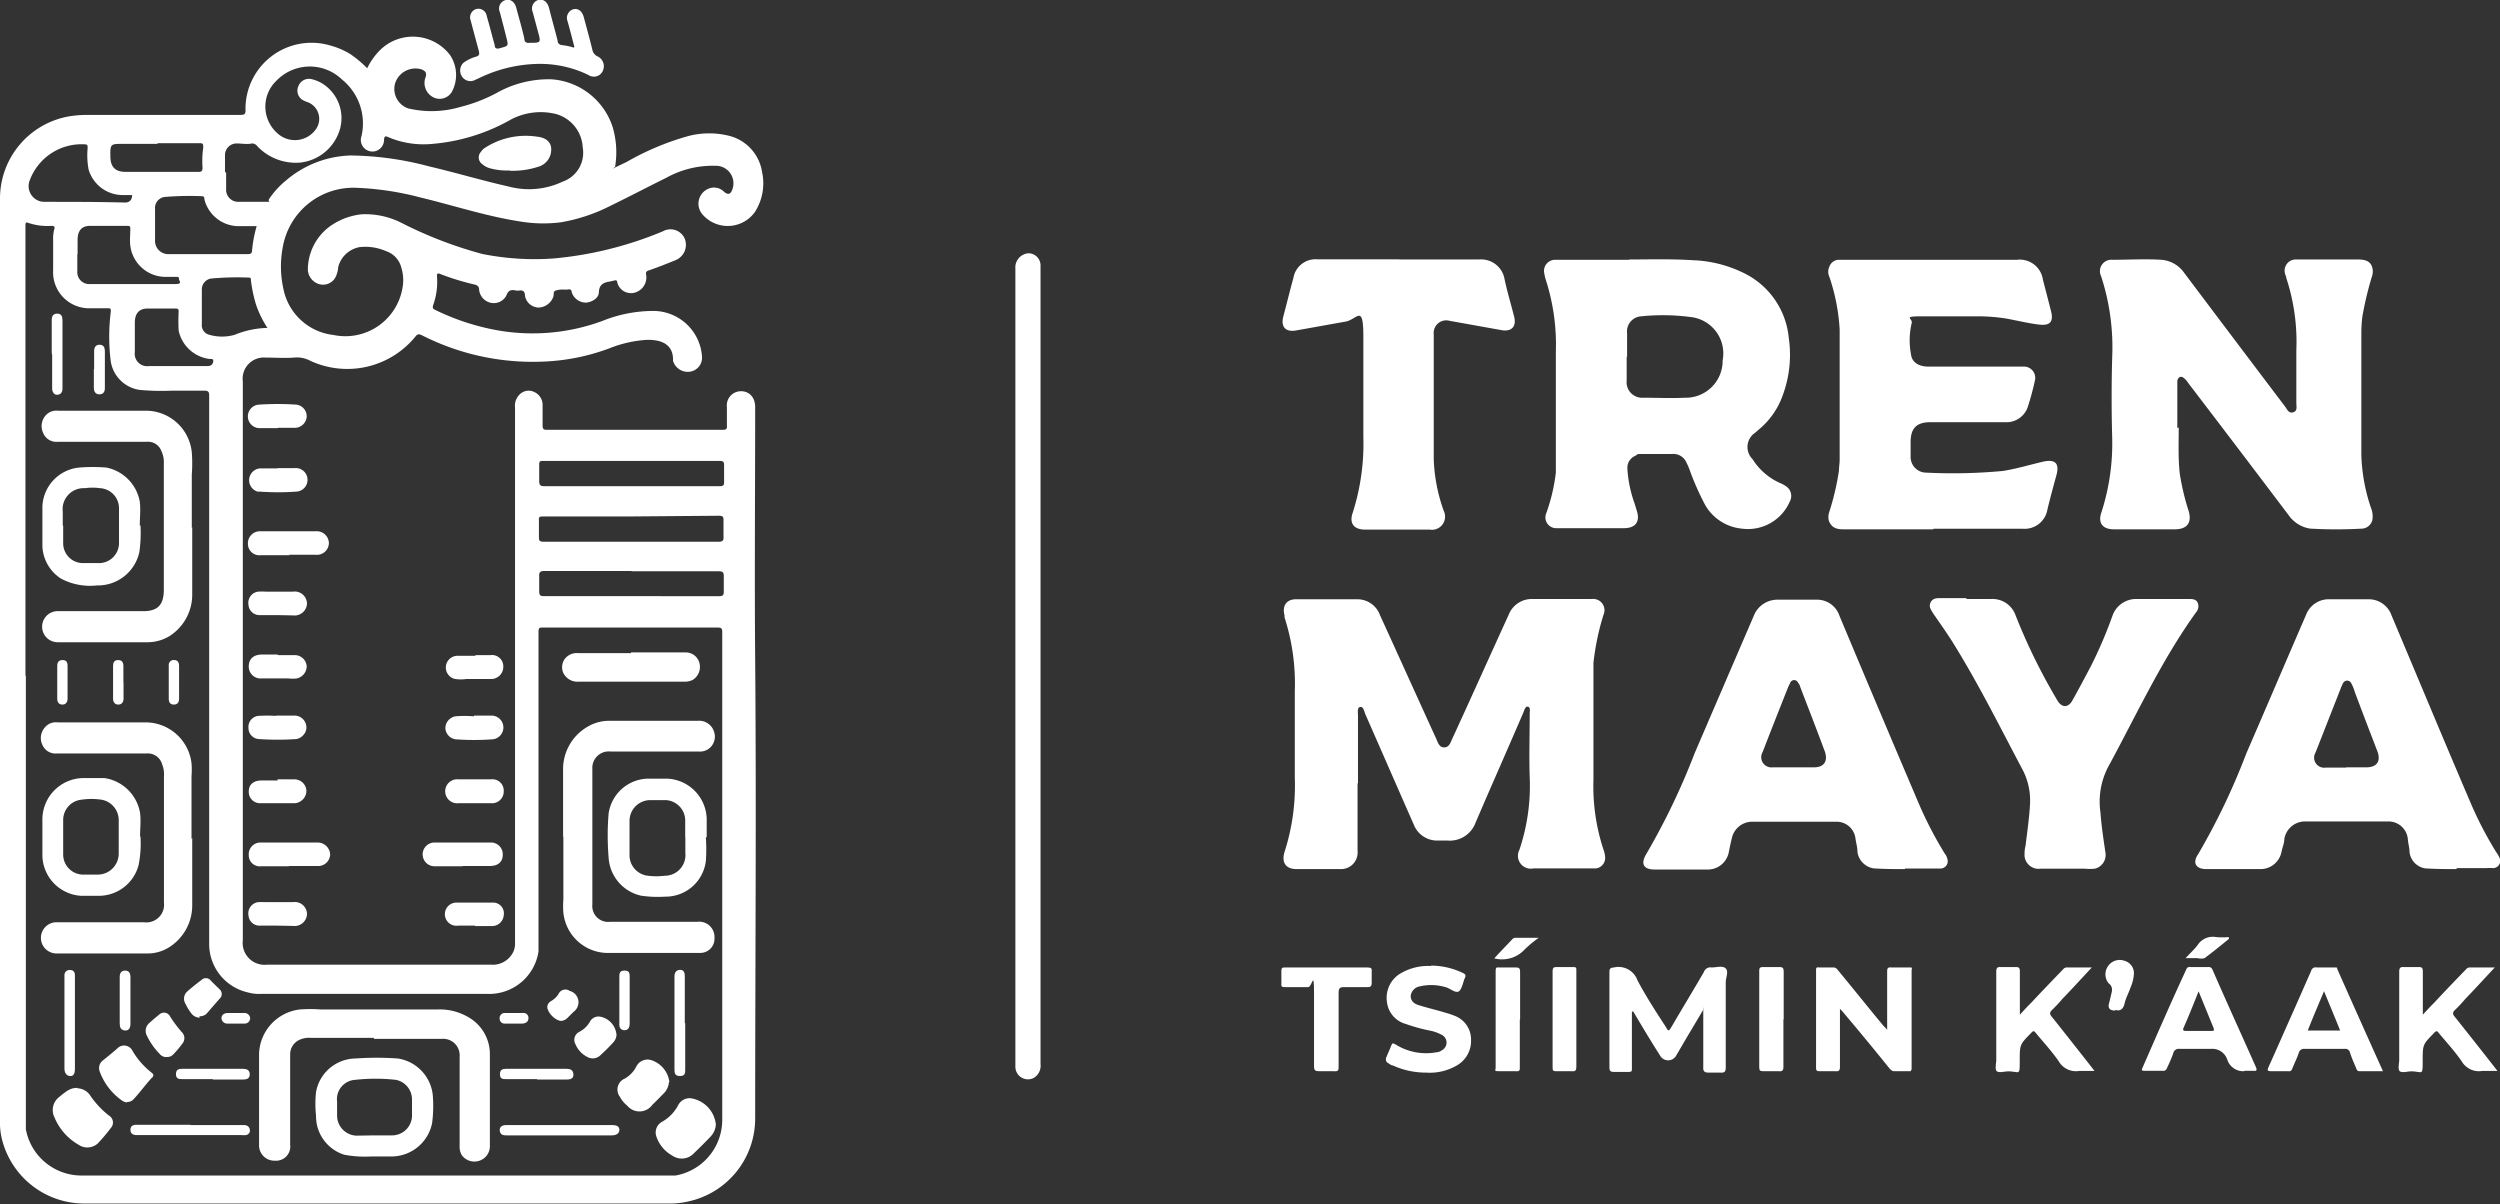 <svg xmlns="http://www.w3.org/2000/svg" viewBox="0 0 176.88 85.19"><rect x="0" y="0" width="176.88" height="85.19" fill="#333333" stroke="none"/><defs><style>.cls-1{fill:#fff;}</style></defs><g id="Layer_2" data-name="Layer 2"><g id="Pantalla_1" data-name="Pantalla 1"><path class="cls-1" d="M96.05,55.46v4.76a1.17,1.17,0,0,1-1.22,1.27h-3.1c-.75,0-1.07-.46-.85-1.2A15.38,15.38,0,0,0,91.61,55c0-2,0-4.05,0-6.08a15.3,15.3,0,0,0-.73-5.25.48.48,0,0,0,0-.14c-.17-.64.12-1.13.81-1.13,1.44,0,2.9,0,4.36,0a1.7,1.7,0,0,1,1.59,1.13c1.34,2.93,2.66,5.86,4,8.79.1.24.2.56.54.56s.44-.32.56-.59c1.35-2.93,2.66-5.86,4-8.79a1.76,1.76,0,0,1,1.68-1.12h4.2a.8.8,0,0,1,.83,1.12,17.87,17.87,0,0,0-.71,3.4c0,.26,0,.53,0,.8,0,2.49,0,5,0,7.47a14.23,14.23,0,0,0,.73,5,1.84,1.84,0,0,1,.1.51.75.75,0,0,1-.64.76l-.44,0H108.5a.91.91,0,0,1-1-1.31,14.2,14.2,0,0,0,.73-5.15c-.05-1.49,0-3,0-4.47,0-.17.07-.46-.12-.51s-.25.22-.32.39c-1.12,2.61-2.27,5.2-3.39,7.81a1.94,1.94,0,0,1-2,1.27h-.8a1.77,1.77,0,0,1-1.56-1.1c-1.15-2.61-2.3-5.25-3.45-7.86-.07-.2-.14-.54-.36-.49s-.15.39-.15.61v4.76h0Z"/><path class="cls-1" d="M154.15,30.24c0,1-.05,2.1.07,3.25a17,17,0,0,0,.64,2.69c.22.8-.1,1.27-1,1.27h-4.3c-.78,0-1.15-.44-.88-1.2a15.87,15.87,0,0,0,.76-5.35c-.05-1.85-.05-3.71,0-5.56a16.22,16.22,0,0,0-.78-5.79.81.81,0,0,1,.8-1.17c1.15,0,2.3-.07,3.44,0a2.17,2.17,0,0,1,1.64.93c2.37,3.15,4.76,6.32,7.13,9.45.14.19.26.51.58.41s.22-.41.22-.68c0-1.22,0-2.47,0-3.69a14.45,14.45,0,0,0-.71-5.13c0-.09-.07-.22-.09-.31a.79.79,0,0,1,.7-1h4.5c.63,0,.92.22,1,.69a1.11,1.11,0,0,1-.05.51,23.6,23.6,0,0,0-.68,2.85,9.66,9.66,0,0,0-.07,1.2V32.2a12.8,12.8,0,0,0,.68,3.73,1.55,1.55,0,0,1,.1.86.8.8,0,0,1-.69.61,32.84,32.84,0,0,1-3.71,0,2.27,2.27,0,0,1-1.51-.93c-2.34-3.1-4.71-6.22-7.08-9.32a1.94,1.94,0,0,0-.34-.4c-.22-.17-.39-.09-.47.18v3.36h0Z"/><path class="cls-1" d="M115.31,18.36c1.3,0,2.86-.05,4.45.05a8.84,8.84,0,0,1,3.8,1,5.69,5.69,0,0,1,3,4.51,8.22,8.22,0,0,1-.44,4.08,5.5,5.5,0,0,1-1.68,2.39l-.25.22a1.21,1.21,0,0,0-.19,1.88,4.4,4.4,0,0,0,2,1.71,1.86,1.86,0,0,1,.34.19.82.82,0,0,1,.29,1.1,3.23,3.23,0,0,1-3.41,1.91,3.36,3.36,0,0,1-2.57-1.66,18.63,18.63,0,0,1-1.12-2.54,5,5,0,0,0-.22-.49,1,1,0,0,0-1-.59c-.64,0-1.27,0-1.93,0s-.46,0-.68.13a.92.92,0,0,0-.56.9,8.82,8.82,0,0,0,.48,2.39c.08.22.13.42.2.64.22.73-.1,1.17-.88,1.19h-4.83a.76.76,0,0,1-.73-1,13,13,0,0,0,.7-2.93c0-.24,0-.49,0-.73,0-2.61,0-5.22,0-7.83a15,15,0,0,0-.71-5.08,2.35,2.35,0,0,1-.1-.42.79.79,0,0,1,.71-1h5.27Zm-.22,6.88v1.68a1.1,1.1,0,0,0,1.17,1.22c1,0,2,.05,2.93,0a2.61,2.61,0,0,0,2.69-2.64,2.59,2.59,0,0,0-2.27-3.07,15.09,15.09,0,0,0-3.49-.05,1.07,1.07,0,0,0-1,1.2v1.68h0Z"/><path class="cls-1" d="M136.79,37.45H130.4c-.56,0-.83-.18-1-.59a1.06,1.06,0,0,1,0-.56,18.51,18.51,0,0,0,.71-3c0-.25.05-.52.05-.78V23.31a14.09,14.09,0,0,0-.73-3.73.84.84,0,0,1,0-.71.74.74,0,0,1,.61-.49l.48,0h12.19a1.65,1.65,0,0,1,1.83,1.41c.19.73.39,1.49.58,2.25s-.12,1-.8.93-1.52-.27-2.3-.42a13,13,0,0,0-2.15-.17h-3.95c-1.32,0-.59.15-.66.46a5.33,5.33,0,0,0-.05,2.25c.07.56.56.85,1.25.85h6.83a.8.8,0,0,1,.68,1,19.25,19.25,0,0,1-.51,1.88,1.59,1.59,0,0,1-1.61,1.05H136.6c-1,0-1.42.42-1.42,1.42v1a1.11,1.11,0,0,0,1.1,1.15,38,38,0,0,0,5.44-.12c.93-.15,1.84-.42,2.76-.64s1.27.07,1,1c-.22.8-.44,1.61-.63,2.41a1.63,1.63,0,0,1-1.73,1.32h-6.33v0Z"/><path class="cls-1" d="M134.77,61.49c-.64,0-1.42,0-2.2-.05a1.37,1.37,0,0,1-1.15-1.15c0-.31-.09-.63-.14-.95a1.34,1.34,0,0,0-1.3-1.2h-6.07a1.47,1.47,0,0,0-1.37,1.13c-.08.31-.15.66-.22,1a1.51,1.51,0,0,1-1.54,1.25h-3.71c-.81,0-1-.42-.59-1.1a49.11,49.11,0,0,0,3.42-7.13q2.09-4.86,4.18-9.71a1.79,1.79,0,0,1,1.7-1.15h2.71a1.67,1.67,0,0,1,1.66,1.15q2.79,6.66,5.62,13.3a27.31,27.31,0,0,0,1.83,3.52.84.84,0,0,1,.17.34.52.52,0,0,1-.44.71c-.15,0-.32,0-.46,0h-2.08Zm-7.86-7.2h1.44c.73,0,1-.47.75-1.15-.56-1.51-1.14-3-1.73-4.54a.67.67,0,0,0-.15-.29.3.3,0,0,0-.56,0l-.14.29c-.61,1.54-1.22,3.08-1.81,4.61a.72.72,0,0,0,.71,1.08Z"/><path class="cls-1" d="M173.8,61.49c-.64,0-1.42,0-2.2-.05a1.32,1.32,0,0,1-1.12-1.15c0-.31-.1-.61-.12-.92A1.37,1.37,0,0,0,169,58.12h-5.91a1.48,1.48,0,0,0-1.47,1.25c0,.26-.12.56-.19.85a1.51,1.51,0,0,1-1.51,1.27H156.1c-.73,0-1-.44-.58-1.05a47.61,47.61,0,0,0,3.41-7.13c1.42-3.27,2.81-6.54,4.23-9.81a1.71,1.71,0,0,1,1.66-1.1h2.73a1.71,1.71,0,0,1,1.66,1.15c1.88,4.46,3.73,8.91,5.64,13.37a26.19,26.19,0,0,0,1.78,3.4,1.6,1.6,0,0,1,.2.34.51.51,0,0,1-.44.76,3.73,3.73,0,0,0-.47,0h-2.1ZM166,54.29h1.42c.76,0,1.05-.44.78-1.15q-.81-2.09-1.59-4.17a3,3,0,0,0-.26-.64.32.32,0,0,0-.57,0c-.05.08-.07.15-.12.25l-1.83,4.66a.71.71,0,0,0,.71,1.07H166Z"/><path class="cls-1" d="M139.11,42.38h1.78a1.73,1.73,0,0,1,1.71,1.14,41.22,41.22,0,0,0,2.86,5.86,1.51,1.51,0,0,0,.1.17c.31.54.78.54,1.07,0,.44-.78.86-1.58,1.29-2.39a30.78,30.78,0,0,0,1.54-3.59,1.77,1.77,0,0,1,1.71-1.19h3.69c.24,0,.51,0,.63.26a.65.65,0,0,1-.12.69c-2.47,3.44-4.22,7.27-6.25,11a5.34,5.34,0,0,0-.51,3.15c.07.95.22,1.93.36,2.88a1,1,0,0,1-.75,1.1,3.59,3.59,0,0,1-.73,0h-3.1a1,1,0,0,1-1.15-.9c0-.22,0-.46.07-.71.12-1,.27-2,.32-3a4.71,4.71,0,0,0-.49-2.32c-1.59-3-3.08-6-4.83-8.84-.47-.78-1-1.51-1.52-2.27-.14-.24-.36-.49-.19-.81s.49-.29.8-.29h1.74Z"/><path class="cls-1" d="M99,18.36h5.64a1.68,1.68,0,0,1,1.81,1.39c.19.9.46,1.78.68,2.66.17.68-.17,1.07-.88.95l-3.68-.66a.89.89,0,0,0-1.13.95v8.82a11.89,11.89,0,0,0,.71,3.68.93.93,0,0,1-1,1.32c-1.51,0-3.05,0-4.57,0-.78,0-1.14-.44-.87-1.2a16.09,16.09,0,0,0,.75-5.39c0-2.37,0-4.74,0-7.08s-.44-1.2-1.24-1.05l-3.52.63c-.73.13-1.1-.24-.9-1,.24-.9.46-1.81.71-2.71a1.59,1.59,0,0,1,1.73-1.32H99Z"/><path class="cls-1" d="M73.62,47.18v28.1a1,1,0,0,1-.51,1,.89.89,0,0,1-1.27-.8V19a1,1,0,0,1,.93-1.08.86.86,0,0,1,.85.83V47.16h0Z"/><path class="cls-1" d="M115.46,71.62v4c0,.14,0,.22-.22.22h-1.07c-.22,0-.3-.08-.3-.3V68.76c0-.24.08-.29.32-.31a1.42,1.42,0,0,1,1.66.9c.59,1.12,1.29,2.2,2,3.29.2.35.2.35.42,0,.75-1.29,1.54-2.58,2.29-3.88a.48.48,0,0,1,.54-.31c.34,0,.78-.15,1,.07s0,.63,0,1v6c0,.29-.07.39-.37.37h-.83c-.29,0-.41-.08-.39-.39V71.84c0-1.2,0-.2-.05-.32-.24.42-.51.86-.75,1.27-.39.64-.76,1.29-1.15,1.95a.65.65,0,0,1-1.07,0c-.64-1-1.3-2.1-1.93-3.17h-.08Z"/><path class="cls-1" d="M130.18,71.35v4.1c0,.27-.05.37-.34.34h-1.08c-.17,0-.27,0-.27-.24V68.67c0-.18,0-.25.22-.22h1c.18,0,.25.09.35.22,1.07,1.29,2.12,2.61,3.19,3.9a2.78,2.78,0,0,1,.27.29V68.71c0-.22.08-.29.3-.26H135c.39,0,.25,0,.25.24v6.88c0,.17-.05.25-.22.22h-1c-.17,0-.24-.09-.34-.19q-1.57-1.95-3.2-3.88a2.91,2.91,0,0,0-.32-.35h0Z"/><path class="cls-1" d="M148,68.45c-.73.78-1.39,1.51-2.08,2.22a9.46,9.46,0,0,1-.75.8c-.17.17-.15.3,0,.47q1.42,1.78,2.85,3.61s.08.1.17.22c-.39,0-.73,0-1.07,0a1.41,1.41,0,0,1-1.46-.68c-.49-.71-1.08-1.35-1.62-2-.12-.17-.19-.17-.34,0-.78.8-.8.8-.8,1.93s0,.8-.78.78c-.3,0-.66.12-.83,0s-.05-.56-.05-.83V68.76c0-.24.05-.36.31-.34h1c.26,0,.36,0,.36.34v2.66c0,.88,0,.22,0,.37.27-.29.54-.59.81-.85.73-.79,1.49-1.57,2.24-2.35a.35.35,0,0,1,.32-.14H148Z"/><path class="cls-1" d="M176.51,68.45c-.73.78-1.39,1.51-2.08,2.22a9.46,9.46,0,0,1-.75.8c-.17.17-.15.3,0,.47q1.42,1.78,2.85,3.61s.08.1.17.22c-.39,0-.73,0-1.07,0a1.41,1.41,0,0,1-1.46-.68c-.49-.71-1.08-1.35-1.62-2-.12-.17-.19-.17-.34,0-.78.8-.8.8-.8,1.93s0,.8-.78.78c-.3,0-.66.12-.83,0s-.05-.56-.05-.83V68.76c0-.24.05-.36.31-.34h1c.26,0,.36,0,.36.34v2.66c0,.88,0,.22,0,.37.27-.29.54-.59.81-.85.73-.79,1.48-1.57,2.24-2.35a.35.35,0,0,1,.32-.14h1.66Z"/><path class="cls-1" d="M158.79,75.79a1.19,1.19,0,0,1-1.2-.8,1.11,1.11,0,0,0-1.15-.78h-2.22a.4.4,0,0,0-.46.31c-.12.35-.27.69-.42,1-.07.17-.14.27-.36.24h-1.25c-.22,0-.22-.05-.14-.22,1-2.29,2-4.59,3.07-6.9.07-.18.15-.25.34-.22h1.22a.29.29,0,0,1,.32.19c1,2.3,2.05,4.59,3.08,6.91.09.22,0,.27-.17.24h-.66Zm-3.23-5.66c-.36.9-.7,1.76-1.07,2.59-.07.17,0,.22.15.22h1.8c.17,0,.25,0,.17-.22l-1.05-2.57h0Z"/><path class="cls-1" d="M168.58,75.79h-1.64c-.17,0-.2-.12-.24-.22-.15-.36-.32-.73-.44-1.12a.33.33,0,0,0-.37-.24h-2.83a.38.38,0,0,0-.42.29c-.12.37-.31.73-.46,1.12-.05.12-.12.2-.27.17h-1.24c-.27,0-.25-.09-.17-.29.51-1.12,1-2.25,1.51-3.39s1-2.27,1.51-3.42a.32.32,0,0,1,.39-.24h1.17c.4,0,.22,0,.3.14,1.05,2.37,2.12,4.76,3.22,7.2h0Zm-4.15-5.66c-.42,1-.79,1.86-1.15,2.78h2.29c-.36-.9-.73-1.78-1.14-2.78Z"/><path class="cls-1" d="M101.23,68.32a5.2,5.2,0,0,1,2.27.52c.17.07.24.17.14.36s-.19.76-.41.93-.59-.17-.9-.27a3.54,3.54,0,0,0-1.88-.07.77.77,0,0,0-.64.68c0,.29.17.54.61.66.64.2,1.27.34,1.91.54a4.6,4.6,0,0,1,.56.19,1.79,1.79,0,0,1,1.19,1.69,2,2,0,0,1-.92,1.78,3.76,3.76,0,0,1-2.22.56,5.67,5.67,0,0,1-2.4-.51c-.12,0-.24-.12-.34-.17s-.19-.2-.12-.39.24-.54.34-.81.15-.19.34-.1a4.07,4.07,0,0,0,2.88.54.7.7,0,0,0,.39-.15.61.61,0,0,0,0-1.07,2.92,2.92,0,0,0-.9-.32,12,12,0,0,1-1.66-.46,1.82,1.82,0,0,1-1.34-1.56,2,2,0,0,1,.93-2,3.83,3.83,0,0,1,2.22-.54h0Z"/><path class="cls-1" d="M93.86,68.45h2.9c.25,0,.32.07.29.29v.78c0,.27-.09.34-.34.32H95.1c-.29,0-.39.07-.39.39v5.2c0,.29,0,.39-.37.36h-1c-.27,0-.37-.05-.37-.34V70.28c0-1.74-.14-.44-.41-.44H90.93c-.2,0-.3,0-.27-.27v-.88c0-.22.07-.24.27-.24h2.93Z"/><path class="cls-1" d="M107.53,72.13V75.5c0,.22,0,.32-.3.29h-1.17c-.39,0-.24-.05-.24-.24V68.67c0-.18.05-.25.22-.22h1.14c.27,0,.37,0,.37.34v3.34h0Z"/><path class="cls-1" d="M126.18,72.13v3.35c0,.26-.08.34-.35.31h-1.09c-.2,0-.27-.05-.27-.27V68.67c0-.2.07-.25.27-.25h1.17c.24,0,.29.1.29.32v3.37h0Z"/><path class="cls-1" d="M111.53,72.13v3.35c0,.26-.07.34-.34.31h-1.1c-.2,0-.24-.05-.24-.24V68.69c0-.2.07-.27.26-.27h1.15c.22,0,.29,0,.27.27v3.42h0Z"/><path class="cls-1" d="M149.66,71.5c-.39,0-.54-.17-.44-.52.05-.19.1-.39.14-.58s.2-.56-.17-.83a1,1,0,0,1-.07-1.17,1,1,0,0,1,1.2-.42.91.91,0,0,1,.66.91,2.94,2.94,0,0,1-.25,1c-.12.37-.32.71-.41,1.1s-.3.58-.66.46h0Z"/><path class="cls-1" d="M157.71,66.42c-.56.46-1.14.93-1.73,1.37a.9.9,0,0,1-.49,0h-.85c.31-.35.61-.61.85-.93a1.27,1.27,0,0,1,1.3-.56,5.41,5.41,0,0,0,.9,0v.07h0Z"/><path class="cls-1" d="M105.72,67.81c.44-.49.88-.93,1.29-1.37a.3.3,0,0,1,.25-.09h1.61a8.15,8.15,0,0,0-1,.83,2.17,2.17,0,0,1-2.13.63h0Z"/><path class="cls-1" d="M43.35,11.94c.32-.17.66-.32,1-.49a19,19,0,0,1,4.37-1.83,5.85,5.85,0,0,1,2.91,0,3.13,3.13,0,0,1,2.29,2.56A3.75,3.75,0,0,1,53.41,15a2.36,2.36,0,0,1-3.69.19,1.15,1.15,0,0,1,.52-1.88,1,1,0,0,1,1,.27c.27.22.44.17.56-.14a1.24,1.24,0,0,0-1.2-1.71,6.75,6.75,0,0,0-3.46.85c-1.3.64-2.59,1.32-3.89,1.95a12.19,12.19,0,0,1-3.58,1.2,9.92,9.92,0,0,1-2.93-.07c-2.37-.37-4.67-1.13-7-1.69a20.81,20.81,0,0,0-4.47-.68A5.07,5.07,0,0,0,20,17.53a7.26,7.26,0,0,0,.05,2.9,4.08,4.08,0,0,0,3.54,3.27,4.1,4.1,0,0,0,4.88-3.29,3,3,0,0,0-.08-1.49,1.65,1.65,0,0,0-1.07-1.15,3.69,3.69,0,0,0-1.85-.29,1.91,1.91,0,0,0-1.54,1.41,1.9,1.9,0,0,1-.2.74,1,1,0,0,1-1.19.46,1.12,1.12,0,0,1-.76-1,3.83,3.83,0,0,1,1.46-3,4.69,4.69,0,0,1,2.37-.93,5.68,5.68,0,0,1,2.76.59,29.32,29.32,0,0,0,5.76,2.22,18.78,18.78,0,0,0,5,.32,26,26,0,0,0,7.78-1.93,1.1,1.1,0,0,1,1.52.49,1.17,1.17,0,0,1-.64,1.56c-.61.25-1.22.49-1.85.71-.17.05-.27.1-.22.34a1.12,1.12,0,0,1-.83,1.25,1,1,0,0,1-1.22-.74c0-.12-.08-.17-.2-.12a.87.87,0,0,0-.22.05c-.46.07-.85.15-.88.78,0,.42-.51.71-.92.73a1.06,1.06,0,0,1-1-.73c0-.19-.12-.24-.31-.19h-.27a1.46,1.46,0,0,0-.56.07c-.2.07-.1.32-.17.46a1.16,1.16,0,0,1-1,.74,1,1,0,0,1-1-.86c0-.27-.14-.39-.41-.34h-.2c-.31-.07-.56-.07-.7.34a1,1,0,0,1-1,.54,1.05,1.05,0,0,1-.93-.93c0-.27-.15-.34-.37-.39a17.56,17.56,0,0,1-2.37-.73c-.22-.1-.26,0-.24.19a4.88,4.88,0,0,1-.27,2c-.07.22,0,.29.17.36a16.72,16.72,0,0,0,4.32,1.42,14.29,14.29,0,0,0,7.5-.66A9.64,9.64,0,0,1,46.28,22a3.46,3.46,0,0,1,3.39,3.25,1,1,0,0,1-.87,1.05,1.09,1.09,0,0,1-1.18-.76v-.09c0-1.2-1-1.44-1.92-1.4a8.5,8.5,0,0,0-2.57.59,15,15,0,0,1-4.88.95,17.27,17.27,0,0,1-8.42-1.88c-.17-.07-.27-.1-.42.08a6.22,6.22,0,0,1-7.47,1.73,2,2,0,0,0-1.14-.22c-.64.05-1.3,0-2,0A1.5,1.5,0,0,0,17.18,27V66.52a1.55,1.55,0,0,0,1.74,1.73H34.69a1.62,1.62,0,0,0,1.53-.73,1.35,1.35,0,0,0,.22-.76V28.85a1.12,1.12,0,0,1,.39-1,.9.9,0,0,1,1-.1,1,1,0,0,1,.56.85v1.52c0,.19.05.29.27.29h12.5c.22,0,.29-.07.27-.29V28.8a1,1,0,0,1,1-1.12c.59,0,1,.44,1,1.12,0,6-.05,11.92,0,17.87.09,10.82,0,21.63,0,32.44A6,6,0,0,1,48.72,85a5.58,5.58,0,0,1-1.46.15H6.1a6,6,0,0,1-6-4.71A5,5,0,0,1,0,79.24V14.08A5.9,5.9,0,0,1,5.1,8.2a8.13,8.13,0,0,1,1.1-.07H17c.29,0,.39-.05.37-.39a4.67,4.67,0,0,1,6-4.52,5.39,5.39,0,0,1,1.42.61,8,8,0,0,1,1.19,1A4.64,4.64,0,0,1,27,3.44a3.31,3.31,0,0,1,4.83.44A2.53,2.53,0,0,1,32,6.44a1,1,0,0,1-1.29.47,1.14,1.14,0,0,1-.61-1.42c.12-.34,0-.46-.27-.58a1.51,1.51,0,0,0-1.88,1,1.46,1.46,0,0,0,.93,1.76,7.18,7.18,0,0,0,3.68-.1,11.08,11.08,0,0,0,2.59-1A7.52,7.52,0,0,1,39,5.61,4.9,4.9,0,0,1,43.35,9a6.32,6.32,0,0,1,.17,2.8.1.1,0,0,0,0,.08h0v-.08h0ZM1.83,47.79V79c0,.29,0,.61,0,.9a4,4,0,0,0,4,3.27H47c13.72,0,.54,0,.8,0a4,4,0,0,0,3.3-3.93q0-17.25,0-34.52c0-.27-.07-.32-.34-.32H38.42c-.24,0-.32,0-.32.32,0,.85,0,1.73,0,2.59V66.79c0,6.51,0,.36,0,.53a3.53,3.53,0,0,1-3.64,3h-16a2.77,2.77,0,0,1-.9-.1,3.51,3.51,0,0,1-2.76-3.49V28c0-.26-.05-.36-.34-.36H12.18a17.21,17.21,0,0,1-2.27-.05,2.42,2.42,0,0,1-2.07-2,14,14,0,0,1,0-3.54c0-.22,0-.24-.22-.24H6.4a2.55,2.55,0,0,1-2.64-2.69V17a2.73,2.73,0,0,1,.07-.75c.08-.22,0-.27-.19-.27A4.25,4.25,0,0,1,2,15.77c-.15-.07-.2,0-.2.15v31.9h0ZM16,12.23v1.15a.85.85,0,0,0,.88.9H18.7c.61,0,.24,0,.32-.17a5.94,5.94,0,0,1,1.19-1.32A7.36,7.36,0,0,1,24.8,11a22.44,22.44,0,0,1,5.59.78c1.88.44,3.74,1,5.61,1.42a5.56,5.56,0,0,0,3.81-.35,2.16,2.16,0,0,0,1.42-2.41,2.59,2.59,0,0,0-1.88-2.37A4.5,4.5,0,0,0,36,8.54a13.47,13.47,0,0,1-5.41,1.64,6.38,6.38,0,0,1-3.08-.46c-.27-.13-.32-.08-.34.19a.82.82,0,1,1-1.59-.29,4,4,0,0,0-1.39-4,3.28,3.28,0,0,0-4.66.12,2.52,2.52,0,0,0,.12,3.71,1.82,1.82,0,0,0,2.71-.32,1.26,1.26,0,0,0-.59-1.9,2,2,0,0,1-.31-.13.77.77,0,0,1-.35-1A.8.8,0,0,1,22,5.59a2.55,2.55,0,0,1,1.17.59A2.88,2.88,0,0,1,24,9.3a3.3,3.3,0,0,1-2.73,2.2,3.75,3.75,0,0,1-3.06-1.15.47.47,0,0,0-.39-.2c-.34.08-.7,0-1.07,0a.82.82,0,0,0-.83.86v1.15h0v0ZM44.69,40.4H38.52c-.32,0-.39.1-.37.39v1.05c0,.29.08.34.37.34H50.89c.25,0,.32-.07.32-.32v-1.1c0-.29-.1-.34-.36-.34H44.69Zm0-6h6.22c.24,0,.34-.05.32-.32v-1.1c0-.27,0-.37-.34-.37H38.47c-.24,0-.34,0-.32.32V34c0,.3.05.4.37.4h6.13Zm0,2.14H38.45c-.25,0-.35,0-.32.32v1.07c0,.3,0,.4.36.4H50.82c.27,0,.39-.05.37-.35V36.86c0-.27,0-.37-.34-.37ZM18.14,16H17a2.51,2.51,0,0,1-2.54-1.9c0-.12,0-.22-.22-.22a21.2,21.2,0,0,0-2.52.05.78.78,0,0,0-.75.85c0,.74,0,1.47,0,2.2a.94.94,0,0,0,1,1h3.29c.76,0,1.49,0,2.25,0,.14,0,.29,0,.32-.2A8.93,8.93,0,0,1,18.16,16h0ZM5.47,18v1.22a.84.84,0,0,0,.85.88H7c1.17,0,2.34,0,3.52,0,.61,0,1.24,0,1.85,0s.27-.24.29-.39-.17-.12-.27-.12h-.73a2.52,2.52,0,0,1-2.44-2.2c-.05-.39,0-.8,0-1.19,0-.15,0-.22-.2-.22H6.37c-.61,0-.88.36-.88,1v1h0Zm3.88-4.2H8.62A2.52,2.52,0,0,1,6.27,12a5.51,5.51,0,0,1-.07-1.52c0-.19,0-.27-.24-.27A3.91,3.91,0,0,0,2.1,12.77a1.11,1.11,0,0,0,1,1.51c1.91,0,3.84,0,5.74.05q.48,0,.51-.51h0Zm9.57,9.4a7.47,7.47,0,0,1-.81-1.66,10.23,10.23,0,0,1-.36-1.73c0-.1,0-.17-.15-.17a20.06,20.06,0,0,0-2.69.07.78.78,0,0,0-.63.76v2.46a.7.7,0,0,0,.54.76,3.26,3.26,0,0,0,1.78,0,6.49,6.49,0,0,1,2.32-.49ZM12.55,25.9h2.12c.27,0,.39-.12.42-.34s-.22-.15-.32-.17a2.56,2.56,0,0,1-2.13-2,12,12,0,0,1,0-1.34c0-.12,0-.22-.2-.22h-2c-.61,0-.9.36-.9,1V24.9a.88.88,0,0,0,1,1ZM11.16,10.18H8.67c-.83,0-.88,0-.86.88,0,.73.32,1.1,1.08,1.1h5.17c.22,0,.27-.08.27-.3a6.66,6.66,0,0,1,.05-1.41c0-.25,0-.32-.25-.32h-3Z"/><path class="cls-1" d="M40.64,3.32c-.17-.63-.31-1.22-.49-1.83a.64.64,0,0,1,.4-.83c.34-.1.63.12.75.54.2.75.42,1.53.61,2.32A.66.66,0,0,0,42.3,4a.77.77,0,0,1,.12,1.3.71.71,0,0,1-.8,0,7.81,7.81,0,0,0-3.49-.78,9.92,9.92,0,0,0-4.22,1l-.37.17a.71.71,0,0,1-.83-.24.77.77,0,0,1,.07-1A2.8,2.8,0,0,1,33.71,4c.2-.07.22-.17.17-.39-.19-.71-.39-1.44-.58-2.17a.61.61,0,0,1,.43-.81.6.6,0,0,1,.71.51c.2.69.37,1.37.56,2.05,0,.2.1.3.37.22.61-.17.61-.14.46-.75s-.31-1.2-.46-1.79A.62.62,0,0,1,35.79,0c.34-.07.61.13.73.52.19.73.41,1.46.58,2.22,0,.22.13.32.37.29.81,0,.81,0,.59-.8L37.69.85A.63.63,0,0,1,38.08,0c.34-.09.63.1.76.54.19.76.41,1.54.61,2.32,0,.2.12.32.36.34a3.55,3.55,0,0,1,.78.17h0Z"/><path class="cls-1" d="M32.78,61.29h-2a.84.84,0,1,1-.07-1.68h4a.83.83,0,0,1,.86.88c0,.49-.34.78-.9.78h-2Z"/><path class="cls-1" d="M20.43,61.29H18.48a.78.78,0,0,1-.88-.8.83.83,0,0,1,.85-.88h4a.89.89,0,0,1,.91.85.85.85,0,0,1-.93.81H20.46Z"/><path class="cls-1" d="M20.46,39.28h-2a.81.81,0,0,1-.92-.83.85.85,0,0,1,.92-.86h3.86a.86.86,0,0,1,.95.86.85.85,0,0,1-.95.8H20.48Z"/><path class="cls-1" d="M33.54,50.63h1.2a.84.84,0,1,1,.07,1.68,17.94,17.94,0,0,1-2.54,0,.84.84,0,0,1-.76-.8.87.87,0,0,1,.71-.83,8.24,8.24,0,0,1,1.3,0h0Z"/><path class="cls-1" d="M19.55,50.63H20.8a.84.84,0,0,1,.83.56.79.79,0,0,1-.2.85.83.83,0,0,1-.46.25,19.68,19.68,0,0,1-2.66,0,.78.78,0,0,1-.73-.78.79.79,0,0,1,.68-.86,11.08,11.08,0,0,1,1.27,0h0Z"/><path class="cls-1" d="M19.63,55.14H20.8a.85.85,0,0,1,.88.81.89.89,0,0,1-.83.88H18.43A.8.8,0,0,1,17.6,56c0-.49.34-.78.9-.78h1.15Z"/><path class="cls-1" d="M19.65,46.35h1.22a.85.85,0,0,1,.83.79A.89.89,0,0,1,21,48a2.45,2.45,0,0,1-.61,0H18.53a.84.84,0,0,1-.93-.86c0-.51.34-.83.93-.83h1.12Z"/><path class="cls-1" d="M19.63,65.49H18.41a.78.78,0,0,1-.83-.73.8.8,0,0,1,.68-.93,4.61,4.61,0,0,1,.54,0h1.92a.86.86,0,0,1,1,.85.88.88,0,0,1-1,.83Z"/><path class="cls-1" d="M19.63,43.52H18.41a.78.78,0,0,1-.83-.73.8.8,0,0,1,.68-.93,4.61,4.61,0,0,1,.54,0h1.92a.87.87,0,0,1,1,.85.88.88,0,0,1-1,.83Z"/><path class="cls-1" d="M19.63,33.12h1.22A.83.83,0,0,1,21,34.78a18.17,18.17,0,0,1-2.66,0,.23.23,0,0,1-.12,0,.84.84,0,0,1,.17-1.64h1.27Z"/><path class="cls-1" d="M33.59,56.83H32.44a.85.85,0,1,1,0-1.69h2.3a.8.8,0,0,1,.9.83.83.83,0,0,1-.88.86Z"/><path class="cls-1" d="M19.65,30.29H18.43a.83.83,0,0,1-.12-1.66,19.68,19.68,0,0,1,2.66,0,.83.83,0,0,1,.73.86.85.85,0,0,1-.85.78H19.67Z"/><path class="cls-1" d="M33.59,65.49H32.42a.82.82,0,1,1-.1-1.63c.85,0,1.73,0,2.59,0a.76.76,0,0,1,.73.9.83.83,0,0,1-.86.76H33.61Z"/><path class="cls-1" d="M33.61,46.35h1.1a.8.8,0,0,1,.9.81.86.86,0,0,1-.9.88H33a2.85,2.85,0,0,1-.8,0,.83.83,0,0,1,.12-1.64h1.34Z"/><path class="cls-1" d="M43.35,11.94h0s0,0,0,0h0Z"/><path class="cls-1" d="M39.84,59.24c0-1.56,0-3.15,0-4.73a3.46,3.46,0,0,1,1.8-3.13A2.91,2.91,0,0,1,43.13,51h6.23a1.1,1.1,0,0,1,1.14.71,1.08,1.08,0,0,1-.24,1.17,1.06,1.06,0,0,1-.85.29H43.18a1.16,1.16,0,0,0-1.27,1.22V64a1.12,1.12,0,0,0,1.25,1.22h6.17a1.08,1.08,0,0,1,1.22,1.13,1,1,0,0,1-1,1.07c-2.22,0-4.47,0-6.69,0a3.17,3.17,0,0,1-3-2.85,5.43,5.43,0,0,1,0-.91V59.17h0Z"/><path class="cls-1" d="M13.6,37.3c0,1.59,0,3.17,0,4.76A3.47,3.47,0,0,1,12,45a3,3,0,0,1-1.57.44H4.08a1.1,1.1,0,1,1,0-2.2h6.07c1,0,1.42-.44,1.44-1.44v-9a1.78,1.78,0,0,0-.17-.88,1,1,0,0,0-1.05-.66H4.05a1,1,0,0,1-1-.64,1.12,1.12,0,0,1,.15-1.19,1,1,0,0,1,.9-.37h6.32A3.27,3.27,0,0,1,13.57,32a10.44,10.44,0,0,1,0,1.59v3.76h0Z"/><path class="cls-1" d="M13.6,59.27V64A3.5,3.5,0,0,1,12,67a2.86,2.86,0,0,1-1.59.46H4A1.1,1.1,0,1,1,4,65.25h6.18a1.25,1.25,0,0,0,1.42-1.39V54.92a1.9,1.9,0,0,0-.13-.85,1.05,1.05,0,0,0-1.09-.76H4a1,1,0,0,1-1-.61,1.11,1.11,0,0,1,.14-1.19,1,1,0,0,1,.93-.4h6.32A3.28,3.28,0,0,1,13.55,54a5.32,5.32,0,0,1,0,.9v4.47h0Z"/><path class="cls-1" d="M26.44,73.43H22a1.62,1.62,0,0,0-.81.14,1.12,1.12,0,0,0-.66,1.05V81a1,1,0,0,1-1.07,1.12A1.08,1.08,0,0,1,18.33,81V74.55a3.26,3.26,0,0,1,2.91-3.13,9.35,9.35,0,0,1,1.41,0H31a4,4,0,0,1,2.32.66,3,3,0,0,1,1.34,2.52v6.52a1.08,1.08,0,0,1-.73,1,1.1,1.1,0,0,1-1.27-.41,1.2,1.2,0,0,1-.14-.64v-6.3a1.17,1.17,0,0,0-1.25-1.27H26.46Z"/><path class="cls-1" d="M9.94,37.18a9.8,9.8,0,0,1-.08,1.88,3,3,0,0,1-3,2.36,4.38,4.38,0,0,1-2.54-.48A2.85,2.85,0,0,1,3,38.64c0-.93,0-1.85,0-2.81a2.88,2.88,0,0,1,2.61-2.75,12.18,12.18,0,0,1,1.91,0,3,3,0,0,1,2.37,2.41c.07.56,0,1.15,0,1.69Zm-5.47,0v1.25a1.4,1.4,0,0,0,1.36,1.41h1.1A1.42,1.42,0,0,0,8.42,38.4V36a1.42,1.42,0,0,0-1.34-1.46,3.83,3.83,0,0,0-1.07,0,1.49,1.49,0,0,0-1.57,1.66v1h0Z"/><path class="cls-1" d="M49.94,59.24a11.92,11.92,0,0,1,0,1.69,2.87,2.87,0,0,1-2.88,2.51,8.19,8.19,0,0,1-1.71-.07,2.94,2.94,0,0,1-2.29-2.71,18.87,18.87,0,0,1,0-3.1,2.88,2.88,0,0,1,2.76-2.47h1.34A2.92,2.92,0,0,1,50,57.93v1.31h0Zm-1.46,0V58a1.45,1.45,0,0,0-1.37-1.39H46a1.47,1.47,0,0,0-1.46,1.47v2.41a1.46,1.46,0,0,0,1.29,1.47,4.82,4.82,0,0,0,1.2,0,1.46,1.46,0,0,0,1.46-1.61V59.24h0Z"/><path class="cls-1" d="M9.94,59.19a7.91,7.91,0,0,1-.13,2,2.91,2.91,0,0,1-2.76,2.19H5.74A2.91,2.91,0,0,1,3,60.59V58.05a2.93,2.93,0,0,1,2.85-3c.52,0,1,0,1.54,0a3,3,0,0,1,2.52,2.47c.07.56,0,1.12,0,1.66h0Zm-5.47,0v1.27a1.42,1.42,0,0,0,1.41,1.42h1a1.49,1.49,0,0,0,1.52-1.47V58a1.47,1.47,0,0,0-1.22-1.42,4.83,4.83,0,0,0-1.42,0A1.44,1.44,0,0,0,4.47,58v1.17Z"/><path class="cls-1" d="M26.29,81.82a7.83,7.83,0,0,1-1.93-.12,2.85,2.85,0,0,1-2-2.76,7.87,7.87,0,0,1,0-1.68,2.88,2.88,0,0,1,2.79-2.37,21.74,21.74,0,0,1,3,0,2.93,2.93,0,0,1,2.47,2.59,9.37,9.37,0,0,1-.05,2,2.94,2.94,0,0,1-2.76,2.34H26.29Zm.17-1.49h1.25a1.41,1.41,0,0,0,1.44-1.46V77.82A1.41,1.41,0,0,0,28,76.4a13,13,0,0,0-2.86,0,1.37,1.37,0,0,0-1.29,1.54v1a1.42,1.42,0,0,0,1.39,1.41Z"/><path class="cls-1" d="M44.65,46.16H48.5a1,1,0,0,1,1,.81A1.08,1.08,0,0,1,49,48.11a1.28,1.28,0,0,1-.61.12H40.94a1.11,1.11,0,0,1-1.08-.61,1,1,0,0,1,.1-1,1.06,1.06,0,0,1,.93-.41h3.76Z"/><path class="cls-1" d="M50.65,79.5a1.35,1.35,0,0,1-.39.93q-.55.58-1.17,1.17a1.17,1.17,0,0,1-1.51.17,2.44,2.44,0,0,1-1.15-1.39.86.86,0,0,1,.39-1A2.87,2.87,0,0,0,48,78.16a.92.92,0,0,1,.83-.46,2.09,2.09,0,0,1,1.81,1.8h0Z"/><path class="cls-1" d="M5.49,77a1.12,1.12,0,0,1,.88.49,6.31,6.31,0,0,0,1.34,1.44.57.57,0,0,1,.13.88,13,13,0,0,1-.91,1.08A1.1,1.1,0,0,1,5.57,81a4,4,0,0,1-1.71-1.93,1.16,1.16,0,0,1,.31-1.44c.61-.51.86-.66,1.3-.66h0Z"/><path class="cls-1" d="M9,78a.73.73,0,0,1-.39-.15,4.31,4.31,0,0,1-1.54-2,.68.68,0,0,1,.22-.83c.34-.27.69-.56,1-.83a.66.66,0,0,1,1.08.15,5.48,5.48,0,0,0,1.34,1.54c.17.12.2.26,0,.41-.42.46-.81,1-1.22,1.44a.63.63,0,0,1-.51.24h0Z"/><path class="cls-1" d="M47.33,76.55a1.28,1.28,0,0,1-.34.78c-.27.27-.54.56-.83.83a1.12,1.12,0,0,1-1.78.07,2,2,0,0,1-.52-.63.84.84,0,0,1,.35-1.29,2.06,2.06,0,0,0,.8-.83A.89.89,0,0,1,46.06,75a1.87,1.87,0,0,1,1.3,1.56h0Z"/><path class="cls-1" d="M13.47,79.6h3.74c.22,0,.39.05.46.29a.33.33,0,0,1-.27.42,1.61,1.61,0,0,1-.31,0H9.67c-.25,0-.44-.1-.44-.37s.17-.36.44-.36H13.5Z"/><path class="cls-1" d="M39.59,79.6H43.3c.37,0,.54.12.52.37s-.25.36-.54.36h-7.4c-.22,0-.44,0-.51-.27s.1-.46.44-.46Z"/><path class="cls-1" d="M43.62,73.16a.84.84,0,0,1-.22.58c-.29.32-.61.64-.93.93a.77.77,0,0,1-.9.12,1.77,1.77,0,0,1-.85-.9A.63.63,0,0,1,41,73a1.83,1.83,0,0,0,.73-.7.69.69,0,0,1,.73-.37,1.42,1.42,0,0,1,1.15,1.22h0Z"/><path class="cls-1" d="M11.79,74.79a.6.6,0,0,1-.49-.22,4.87,4.87,0,0,1-.93-1.34.73.73,0,0,1,.15-.81c.24-.22.49-.43.76-.65a.48.48,0,0,1,.75.14A8.94,8.94,0,0,0,12.84,73a.6.6,0,0,1,.07.83,7.21,7.21,0,0,1-.68.8.55.55,0,0,1-.44.15h0Z"/><path class="cls-1" d="M5.3,72.42v3.2c0,.37-.12.54-.37.51s-.37-.26-.37-.53V69a.36.36,0,0,1,.4-.37c.24,0,.34.15.34.39V72.4h0Z"/><path class="cls-1" d="M48.48,72.4v3.25c0,.27,0,.48-.37.48s-.39-.21-.39-.48V69.08c0-.24.1-.44.37-.46s.36.17.36.44v3.32h0Z"/><path class="cls-1" d="M14.13,72a.73.73,0,0,1-.56-.26,3.39,3.39,0,0,1-.44-.71.68.68,0,0,1,.12-.88c.3-.27.64-.54,1-.81a.44.44,0,0,1,.63,0c.2.22.42.42.64.64a.45.45,0,0,1,0,.7l-.87,1a.65.65,0,0,1-.54.22h0Z"/><path class="cls-1" d="M3.66,25V22.63c0-.25.1-.44.39-.44s.37.19.37.46v4.84c0,.24-.1.41-.34.44s-.39-.18-.39-.44v-2.4h0Z"/><path class="cls-1" d="M15.06,76.35H12.94c-.27,0-.49,0-.49-.36s.24-.37.49-.37h4.24c.27,0,.49.08.49.39s-.22.37-.49.37H15.06Z"/><path class="cls-1" d="M38,76.35H35.83c-.24,0-.46,0-.46-.34s.2-.39.46-.39h4.25c.27,0,.47.08.49.39s-.22.37-.49.37H38Z"/><path class="cls-1" d="M39.72,72.23c-.44,0-1-.61-1-1a.53.53,0,0,1,.3-.42,1.46,1.46,0,0,0,.51-.51.53.53,0,0,1,.78-.19.83.83,0,0,1,.27,1.48l-.44.44a.72.72,0,0,1-.41.2Z"/><path class="cls-1" d="M8.47,70.74V69.13c0-.27.1-.46.39-.46s.37.22.37.46v3.32c0,.24-.1.49-.39.46s-.37-.22-.37-.49V70.76h0Z"/><path class="cls-1" d="M43.82,70.76V69.15c0-.26,0-.48.36-.48s.37.19.37.46v3.29c0,.27-.1.47-.37.47s-.39-.2-.36-.49V70.76Z"/><path class="cls-1" d="M6.66,26.12V24.85c0-.27.1-.46.39-.46s.37.22.37.46v2.61c0,.25-.1.44-.39.44s-.39-.22-.39-.46V26.12h0Z"/><path class="cls-1" d="M12.67,48.28v1.15c0,.24-.1.42-.37.42s-.36-.18-.36-.42V47.09a.35.35,0,0,1,.39-.39c.24,0,.34.17.34.41v1.17Z"/><path class="cls-1" d="M4.05,48.26V47.11c0-.24.1-.41.37-.41s.36.14.36.41v2.32c0,.24-.12.42-.36.42s-.37-.15-.37-.42V48.26Z"/><path class="cls-1" d="M8.74,48.28v1.15c0,.24-.12.42-.37.42S8,49.67,8,49.43V47.11c0-.24.09-.41.36-.41s.37.17.37.41v1.17Z"/><path class="cls-1" d="M16.67,72.42h-.56a.41.41,0,0,1-.44-.36c0-.25.17-.37.42-.39h1.17a.41.41,0,0,1,.44.36.39.39,0,0,1-.44.39Z"/><path class="cls-1" d="M36.35,72.42h-.61a.35.35,0,0,1-.39-.36.36.36,0,0,1,.36-.39H37a.35.35,0,0,1,.39.36c0,.25-.17.37-.42.39h-.58Z"/><path class="cls-1" d="M36.05,12.06a4.5,4.5,0,0,1-1.44-.17,1.35,1.35,0,0,1-.48-.27.58.58,0,0,1-.1-.88,1,1,0,0,1,.22-.24A5.31,5.31,0,0,1,38,9.67c.66.07,1,.41,1,.88a1.26,1.26,0,0,1-.83,1.22,5.88,5.88,0,0,1-2.12.31h0Z"/></g></g></svg>